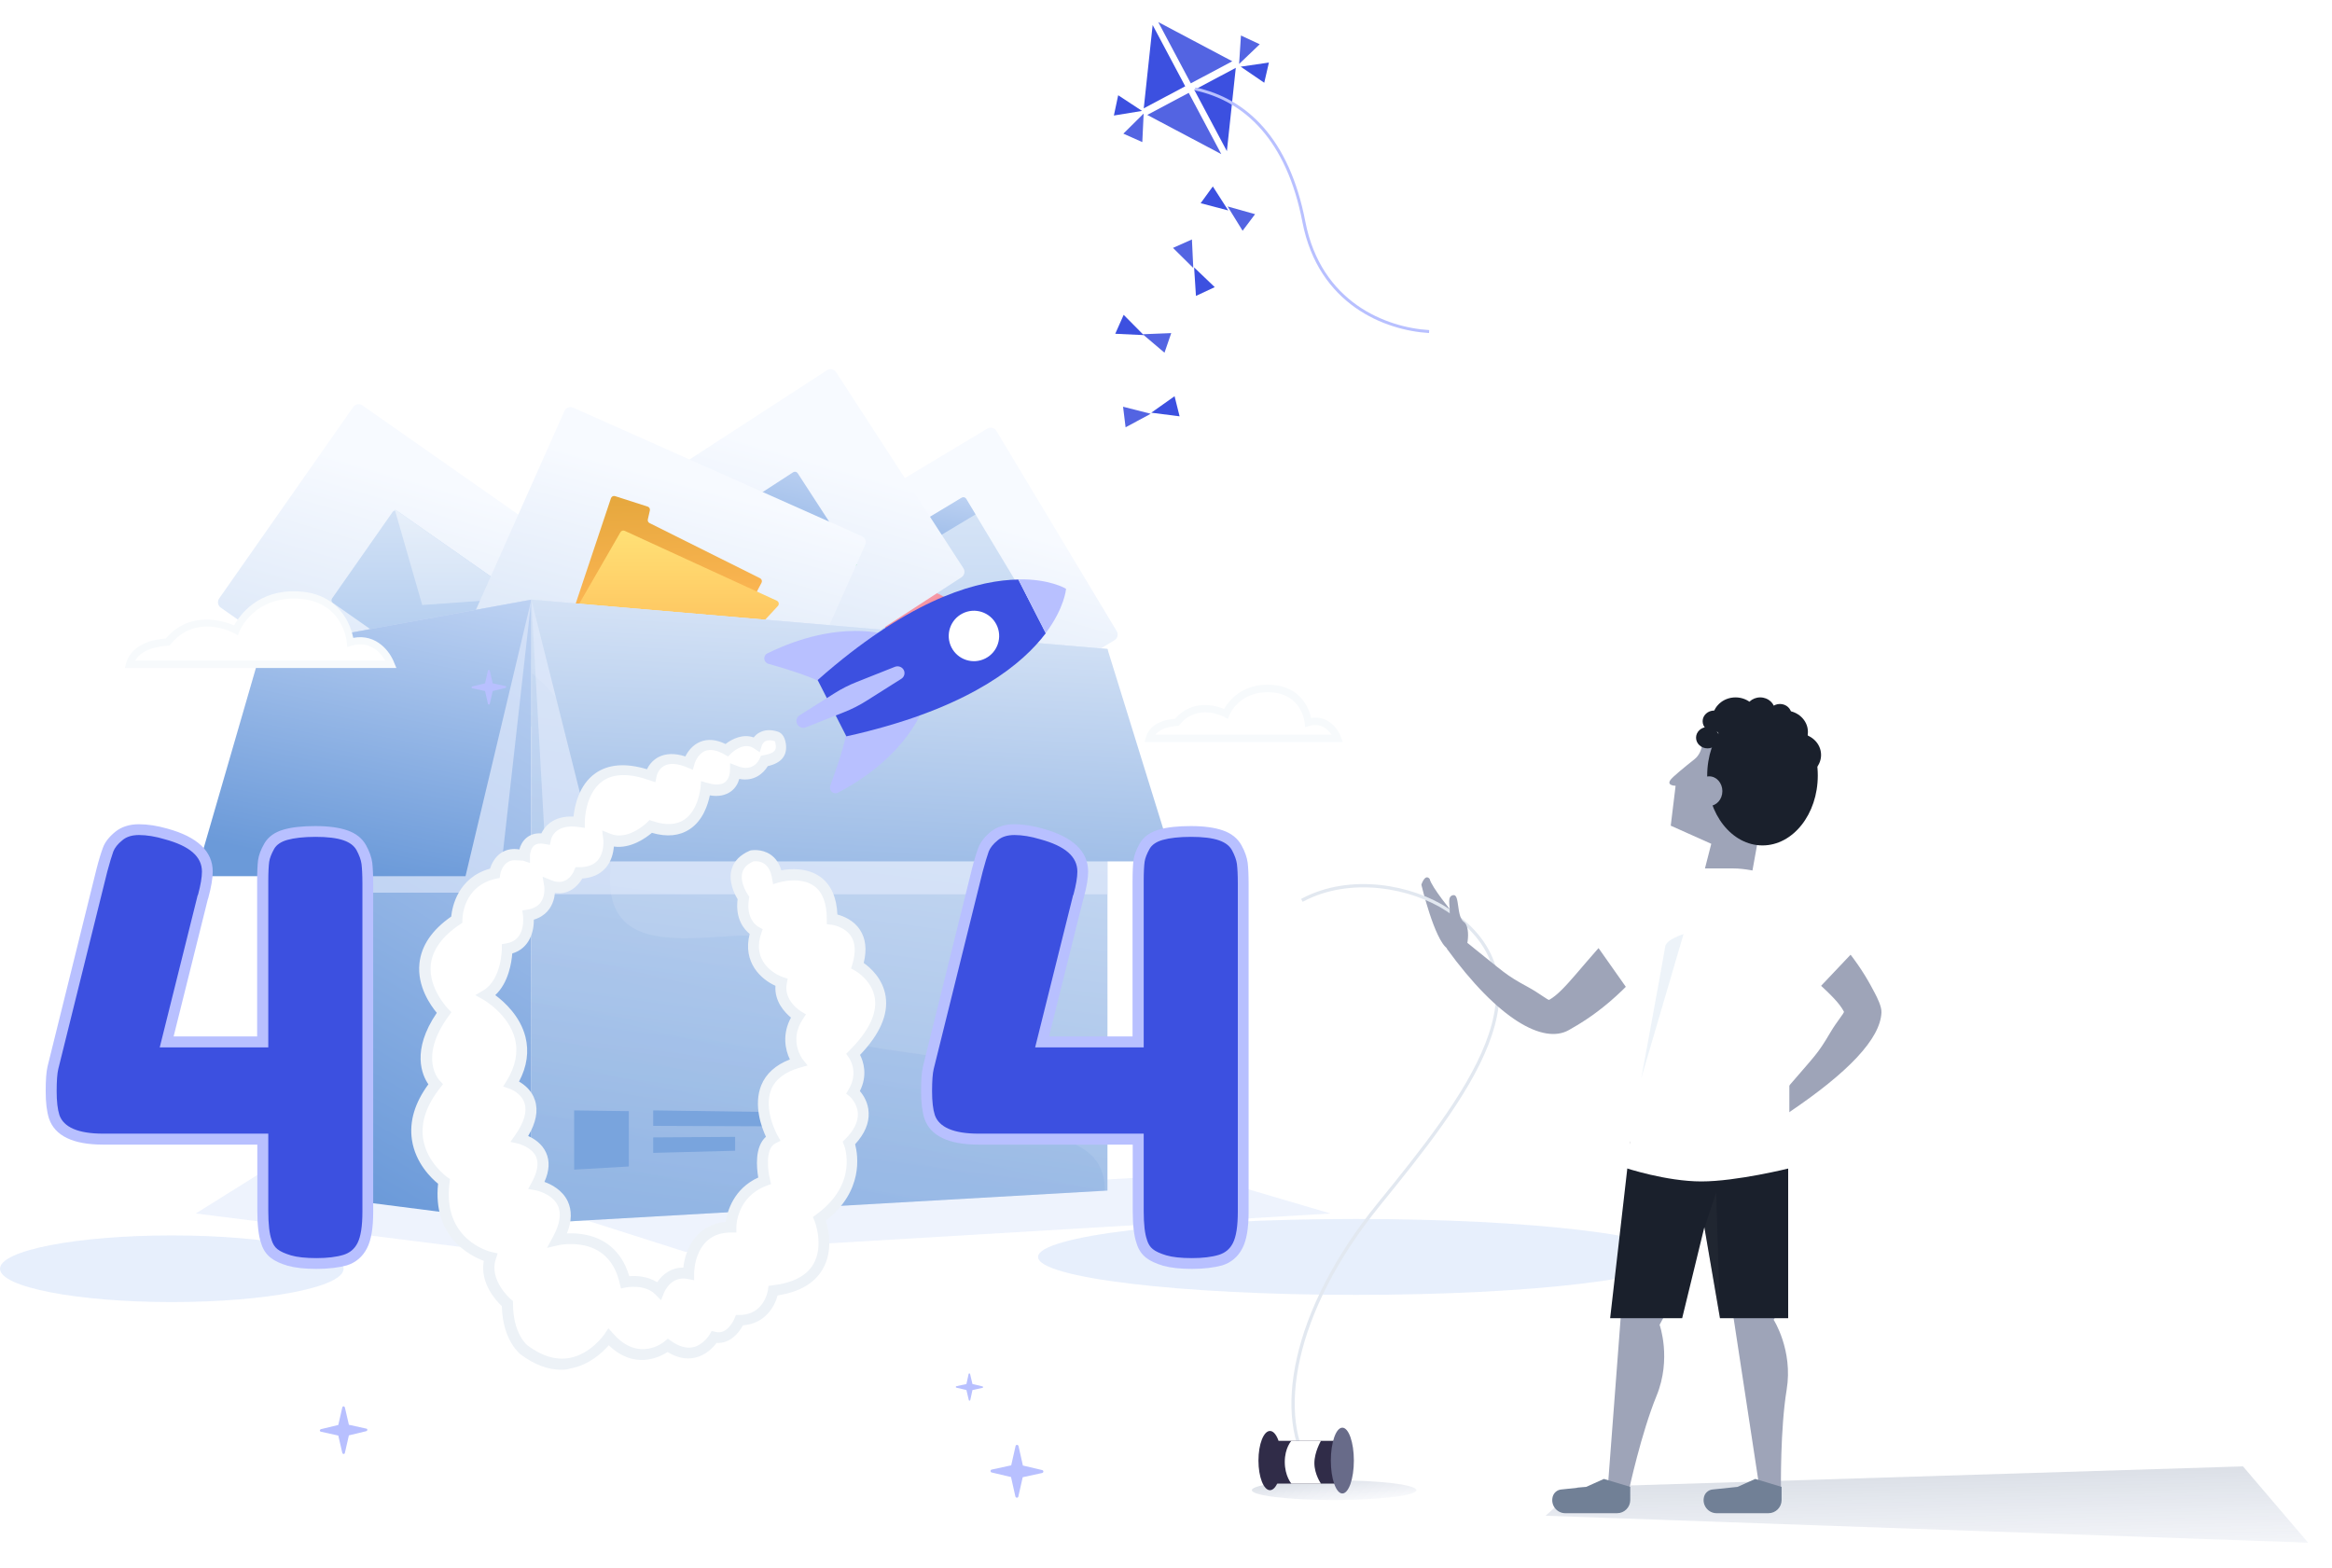 <svg width="1276" height="858" viewBox="0 0 1276 858" fill="none" xmlns="http://www.w3.org/2000/svg">
<ellipse opacity="0.806" cx="742" cy="687.765" rx="174" ry="20.765" fill="#E2EBFC"/>
<ellipse opacity="0.806" cx="94" cy="694.232" rx="94" ry="18.232" fill="#E2EBFC"/>
<path fill-rule="evenodd" clip-rule="evenodd" d="M391.999 323.576L540.228 234.511C541.934 233.486 544.147 234.038 545.172 235.744L611.043 345.372C612.068 347.077 611.516 349.291 609.81 350.315L461.581 439.381C459.875 440.405 457.662 439.853 456.637 438.148L390.766 328.52C389.741 326.815 390.293 324.601 391.999 323.576Z" fill="url(#paint0_linear_213_5396)"/>
<path d="M432.009 328.957L526.196 272.363C527.049 271.851 528.155 272.127 528.668 272.979L570.417 342.462C570.93 343.315 570.654 344.421 569.801 344.934L475.613 401.527C474.761 402.04 473.654 401.764 473.142 400.911L431.392 331.428C430.88 330.576 431.156 329.469 432.009 328.957Z" fill="url(#paint1_linear_213_5396)"/>
<path d="M515.748 361.651C505.942 367.544 493.215 364.37 487.322 354.564C481.43 344.757 484.603 332.03 494.41 326.138C504.216 320.245 516.943 323.418 522.836 333.225C528.728 343.032 525.555 355.759 515.748 361.651Z" fill="url(#paint2_linear_213_5396)"/>
<path d="M500.029 339.101L510.904 338.505C511.898 338.45 512.747 339.211 512.802 340.205C512.821 340.566 512.732 340.925 512.545 341.235L506.913 350.557C506.398 351.409 505.291 351.682 504.439 351.167C504.188 351.016 503.978 350.805 503.827 350.553L498.584 341.828C498.071 340.975 498.347 339.868 499.2 339.356C499.452 339.205 499.736 339.117 500.029 339.101Z" fill="white"/>
<path d="M432.009 328.957L526.196 272.363C527.049 271.851 528.155 272.127 528.668 272.979L533.771 281.472L436.495 339.921L431.392 331.428C430.88 330.576 431.156 329.469 432.009 328.957Z" fill="url(#paint3_linear_213_5396)"/>
<path d="M440.815 333.122C439.963 333.634 438.856 333.359 438.343 332.506C437.831 331.653 438.107 330.546 438.96 330.034C439.813 329.522 440.919 329.797 441.432 330.65C441.944 331.503 441.668 332.61 440.815 333.122Z" fill="#F2F5FF"/>
<path d="M446.22 329.875C445.367 330.387 444.26 330.111 443.748 329.259C443.235 328.406 443.511 327.299 444.364 326.787C445.217 326.274 446.324 326.55 446.836 327.403C447.348 328.256 447.072 329.363 446.22 329.875Z" fill="#F2F5FF"/>
<path fill-rule="evenodd" clip-rule="evenodd" d="M198.298 221.824L339.953 321.012C341.583 322.153 341.979 324.4 340.838 326.029L267.48 430.795C266.339 432.425 264.092 432.821 262.462 431.68L120.807 332.492C119.177 331.351 118.781 329.104 119.922 327.474L193.28 222.708C194.422 221.079 196.668 220.682 198.298 221.824Z" fill="url(#paint4_linear_213_5396)"/>
<path d="M217.398 279.609L283.799 326.104C284.614 326.674 284.812 327.797 284.242 328.612L251.073 375.983C250.502 376.798 249.379 376.996 248.564 376.425L182.163 329.931C181.348 329.36 181.15 328.237 181.72 327.422L214.889 280.051C215.46 279.237 216.583 279.039 217.398 279.609Z" fill="url(#paint5_linear_213_5396)"/>
<path d="M215.923 278.576L285.275 327.137L231.034 331.066L215.923 278.576Z" fill="url(#paint6_linear_213_5396)"/>
<path fill-rule="evenodd" clip-rule="evenodd" d="M526.077 315.887L381.046 410.071C379.378 411.155 377.146 410.68 376.063 409.012L306.406 301.749C305.322 300.081 305.796 297.849 307.465 296.766L452.496 202.582C454.165 201.498 456.396 201.972 457.48 203.641L527.136 310.903C528.22 312.572 527.746 314.803 526.077 315.887Z" fill="url(#paint7_linear_213_5396)"/>
<path d="M467.441 309.934L399.458 354.083C398.624 354.625 397.508 354.388 396.966 353.553L365.471 305.054C364.929 304.22 365.166 303.104 366 302.563L433.983 258.414C434.818 257.872 435.933 258.109 436.475 258.944L467.971 307.443C468.513 308.277 468.275 309.393 467.441 309.934Z" fill="url(#paint8_linear_213_5396)"/>
<path d="M468.952 308.953L397.947 355.064L414.624 303.302L468.952 308.953Z" fill="url(#paint9_linear_213_5396)"/>
<path fill-rule="evenodd" clip-rule="evenodd" d="M313.6 223.06L471.579 293.397C473.397 294.206 474.214 296.336 473.405 298.154L421.385 414.992C420.576 416.81 418.446 417.627 416.629 416.818L258.65 346.481C256.832 345.672 256.015 343.542 256.824 341.725L308.844 224.886C309.653 223.069 311.783 222.251 313.6 223.06Z" fill="url(#paint10_linear_213_5396)"/>
<path d="M334.295 272.615C334.608 271.679 335.616 271.17 336.555 271.472L354.381 277.201C355.271 277.486 355.794 278.405 355.586 279.316L354.47 284.209C354.285 285.019 354.678 285.85 355.421 286.222L415.897 316.409C415.908 316.415 415.919 316.421 415.93 316.427C416.811 316.89 417.149 317.979 416.686 318.86L390.253 369.123C389.812 369.962 388.797 370.315 387.931 369.933L314.328 337.433C313.477 337.057 313.052 336.096 313.347 335.213L334.295 272.615Z" fill="url(#paint11_linear_213_5396)"/>
<path d="M314.396 334.745L339.493 291.201C339.957 290.395 340.96 290.075 341.805 290.463L425.079 328.709C425.983 329.124 426.38 330.194 425.965 331.098C425.885 331.271 425.779 331.43 425.649 331.57L389.904 370.152C389.375 370.723 388.539 370.89 387.832 370.565L315.207 337.282C314.302 336.867 313.905 335.798 314.319 334.894C314.343 334.843 314.368 334.793 314.396 334.745Z" fill="url(#paint12_linear_213_5396)"/>
<g style="mix-blend-mode:multiply" opacity="0.6">
<path fill-rule="evenodd" clip-rule="evenodd" d="M306 663L375 685L728 664L655 642.5L306 663Z" fill="#E2EBFC"/>
</g>
<g style="mix-blend-mode:multiply" opacity="0.6">
<path fill-rule="evenodd" clip-rule="evenodd" d="M306 663L273.482 685L107.123 664L141.526 642.5L306 663Z" fill="#E2EBFC"/>
</g>
<path d="M143.027 355.147L290.738 328.127V669.482L143.027 650.568V355.147Z" fill="url(#paint13_linear_213_5396)"/>
<g style="mix-blend-mode:multiply" opacity="0.6">
<path fill-rule="evenodd" clip-rule="evenodd" d="M290.737 328.127L143.026 355.147V488.447H272.723L290.737 328.127Z" fill="#E2EBFC"/>
</g>
<path d="M143.027 355.147L290.737 328.127L254.71 479.44H107L143.027 355.147Z" fill="url(#paint14_linear_213_5396)"/>
<path d="M290.737 328.127L605.973 355.147V651.469L290.737 669.482V328.127Z" fill="url(#paint15_linear_213_5396)"/>
<path opacity="0.2" d="M291.161 368.512C291.161 368.512 338.284 404.497 333.889 477.537C329.494 550.578 448.847 479.358 440.397 535.89C431.948 592.422 541.262 562 533.178 596.827C525.095 631.655 604.568 605.274 604.568 651.465L290.541 669.468L291.161 368.512Z" fill="url(#paint16_linear_213_5396)"/>
<path d="M314.155 607.59L344.076 608.003V638.28L314.155 639.989V607.59Z" fill="#79A4DD"/>
<path d="M357.413 607.59L445.909 608.813V616.4L357.413 616.053V607.59Z" fill="#79A4DD"/>
<path d="M357.413 622.367L402.239 622.074V629.661L357.413 630.83V622.367Z" fill="#79A4DD"/>
<g style="mix-blend-mode:multiply" opacity="0.6">
<path fill-rule="evenodd" clip-rule="evenodd" d="M605.973 355.147L290.737 328.127L299.744 489.347H605.973V355.147Z" fill="#E2EBFC"/>
</g>
<path d="M290.737 328.127L605.973 355.147L642 471.334H326.764L290.737 328.127Z" fill="url(#paint17_linear_213_5396)"/>
<path d="M147.399 463.012C149.099 460.012 152.1 457.912 156.3 456.712C160.5 455.512 165.999 454.912 172.699 454.912C179.399 454.912 184.9 455.612 189 457.012C193.1 458.412 195.999 460.712 197.699 463.812C199.399 466.912 200.4 469.812 200.8 472.312C201.1 474.912 201.3 478.612 201.3 483.612V662.912C201.3 671.312 200.299 677.512 198.199 681.412C196.199 685.412 193 688.012 188.8 689.312C184.6 690.612 179.399 691.212 173.199 691.212C166.999 691.212 161.999 690.712 158.399 689.612C154.699 688.512 152 687.212 150 685.712C148.1 684.212 146.7 682.012 145.8 679.312C144.5 675.612 143.899 670.112 143.899 662.512V623.212H56.499C41.4 623.212 32.499 619.112 29.7 610.912C28.599 607.512 28.1 602.812 28.1 597.012C28.1 591.212 28.4 586.912 29.1 584.112L55.899 476.112C57.199 471.212 58.3 467.412 59.3 464.812C60.3 462.212 62.2 459.812 65.1 457.412C68 455.012 71.7 453.912 76.2 453.912C80.7 453.912 85.7 454.712 90.999 456.212C106 460.312 113.6 467.212 113.6 476.812C113.6 480.212 112.8 484.812 111.3 490.312C111.1 490.712 111 491.112 111 491.312L91.3 570.012H143.899V482.012C143.899 477.112 144.099 473.412 144.399 471.012C144.699 468.712 145.699 466.012 147.399 463.012Z" fill="#3c50e0"/>
<path d="M173.2 694.312C166.6 694.312 161.5 693.712 157.5 692.612C153.4 691.412 150.4 690.012 148.1 688.212C145.7 686.312 143.9 683.712 142.9 680.312C141.5 676.312 140.8 670.512 140.8 662.612V626.312H56.4C40 626.312 30 621.512 26.8 612.012C25.6 608.212 25 603.312 25 597.212C25 591.112 25.3 586.712 26 583.612L52.8 475.512C54.1 470.412 55.3 466.612 56.3 463.912C57.4 460.812 59.7 457.912 63 455.212C66.4 452.412 70.8 451.012 76 451.012C80.8 451.012 86 451.812 91.6 453.412C108 457.912 116.4 465.812 116.4 476.912C116.4 480.612 115.6 485.312 114 491.212L113.9 491.512L113.8 491.812L113.7 492.112L95 567.112H140.7V482.112C140.7 477.012 140.9 473.312 141.2 470.712C141.6 467.912 142.7 464.912 144.6 461.612C146.7 457.912 150.3 455.312 155.3 453.912C159.8 452.612 165.6 452.012 172.6 452.012C179.7 452.012 185.5 452.812 189.9 454.312C194.7 455.912 198.2 458.712 200.3 462.512C202.2 465.912 203.3 469.212 203.7 472.112C204 474.812 204.2 478.612 204.2 483.812V663.112C204.2 672.012 203.1 678.612 200.8 683.012C198.4 687.712 194.6 690.912 189.7 692.412C185.3 693.612 179.7 694.312 173.2 694.312ZM76.1 456.912C72.3 456.912 69.2 457.812 66.9 459.812C64.4 461.812 62.8 463.912 62 465.912C61.1 468.412 60 472.112 58.7 476.912L31.9 584.912C31.3 587.412 31 591.512 31 597.112C31 602.612 31.5 607.012 32.5 610.112C34.8 616.812 42.8 620.312 56.4 620.312H146.8V662.612C146.8 669.812 147.4 675.112 148.6 678.412V678.512C149.3 680.712 150.3 682.312 151.8 683.512C153.4 684.812 155.9 685.912 159.2 686.912C162.6 687.912 167.3 688.412 173.2 688.412C179.1 688.412 184.1 687.812 188 686.612C191.4 685.512 193.9 683.512 195.6 680.212C197.4 676.712 198.3 670.912 198.3 663.012V483.612C198.3 478.812 198.1 475.112 197.8 472.712C197.5 470.512 196.6 468.012 195.1 465.212C193.7 462.712 191.4 461.012 188 459.812C184.2 458.512 179.1 457.912 172.7 457.912C166.2 457.912 161 458.512 157.1 459.612C153.7 460.612 151.3 462.212 150 464.512C148.5 467.212 147.6 469.512 147.3 471.512C147 473.712 146.8 477.312 146.8 482.112V573.112H87.4L107.9 490.912C108 490.412 108.1 489.912 108.4 489.412C109.8 484.212 110.5 480.012 110.5 476.912C110.5 468.712 103.8 462.912 90.1 459.212C85.1 457.712 80.3 456.912 76.1 456.912Z" fill="#b8c0ff"/>
<path d="M626.399 463.012C628.099 460.012 631.1 457.912 635.3 456.712C639.5 455.512 644.999 454.912 651.699 454.912C658.399 454.912 663.9 455.612 668 457.012C672.1 458.412 674.999 460.712 676.699 463.812C678.399 466.912 679.4 469.812 679.8 472.312C680.1 474.912 680.3 478.612 680.3 483.612V662.912C680.3 671.312 679.299 677.512 677.199 681.412C675.199 685.412 672 688.012 667.8 689.312C663.6 690.612 658.399 691.212 652.199 691.212C645.999 691.212 640.999 690.712 637.399 689.612C633.699 688.512 631 687.212 629 685.712C627.1 684.212 625.7 682.012 624.8 679.312C623.5 675.612 622.899 670.112 622.899 662.512V623.212H535.5C520.4 623.212 511.499 619.112 508.699 610.912C507.599 607.512 507.1 602.812 507.1 597.012C507.1 591.212 507.4 586.912 508.1 584.112L534.899 476.112C536.199 471.212 537.3 467.412 538.3 464.812C539.3 462.212 541.2 459.812 544.1 457.412C547 455.012 550.699 453.912 555.199 453.912C559.699 453.912 564.7 454.712 570 456.212C585 460.312 592.6 467.212 592.6 476.812C592.6 480.212 591.8 484.812 590.3 490.312C590.1 490.712 590 491.112 590 491.312L570.3 570.012H622.899V482.012C622.899 477.112 623.099 473.412 623.399 471.012C623.699 468.712 624.699 466.012 626.399 463.012Z" fill="#3c50e0"/>
<path d="M652.2 694.312C645.6 694.312 640.5 693.712 636.5 692.612C632.5 691.412 629.4 690.012 627.1 688.212C624.7 686.312 622.9 683.712 621.9 680.312C620.5 676.312 619.8 670.512 619.8 662.612V626.312H535.4C519 626.312 509 621.512 505.8 612.012C504.6 608.212 504 603.312 504 597.212C504 591.112 504.3 586.712 505 583.612L531.8 475.512C533.1 470.412 534.3 466.612 535.3 463.912C536.5 460.812 538.7 457.912 542 455.212C545.4 452.412 549.8 451.012 555 451.012C559.8 451.012 565 451.812 570.6 453.412C587 457.912 595.4 465.812 595.4 476.912C595.4 480.612 594.6 485.312 593 491.212L592.9 491.512L592.8 491.812L592.7 492.112L574 567.112H619.7V482.112C619.7 477.012 619.9 473.312 620.2 470.712C620.6 467.912 621.7 464.912 623.6 461.612C625.7 457.912 629.3 455.312 634.3 453.912C638.8 452.612 644.6 452.012 651.6 452.012C658.7 452.012 664.5 452.812 668.9 454.312C673.7 455.912 677.2 458.712 679.3 462.512C681.2 465.912 682.3 469.212 682.7 472.112C683 474.812 683.2 478.612 683.2 483.812V663.112C683.2 672.012 682.1 678.612 679.8 683.012C677.4 687.712 673.6 690.912 668.7 692.412C664.3 693.612 658.7 694.312 652.2 694.312ZM555.1 456.912C551.3 456.912 548.2 457.812 545.9 459.812C543.4 461.812 541.8 463.912 541 465.912C540.1 468.412 539 472.112 537.7 476.912L510.9 584.912C510.3 587.412 510 591.512 510 597.112C510 602.612 510.5 607.012 511.5 610.112C513.8 616.812 521.8 620.312 535.4 620.312H625.8V662.612C625.8 669.812 626.4 675.112 627.6 678.412V678.512C628.3 680.712 629.3 682.312 630.8 683.512C632.4 684.812 634.9 685.912 638.2 686.912C641.6 687.912 646.3 688.412 652.2 688.412C658.1 688.412 663.1 687.812 667 686.612C670.4 685.512 672.9 683.512 674.6 680.212C676.4 676.712 677.3 670.912 677.3 663.012V483.612C677.3 478.812 677.1 475.112 676.8 472.712C676.5 470.512 675.6 468.012 674.1 465.212C672.7 462.712 670.4 461.012 667 459.812C663.2 458.512 658.1 457.912 651.7 457.912C645.2 457.912 640 458.512 636.1 459.612C632.7 460.612 630.3 462.212 629 464.512C627.5 467.212 626.6 469.512 626.3 471.512C626 473.712 625.8 477.312 625.8 482.112V573.112H566.4L586.9 490.912C587 490.412 587.1 489.912 587.4 489.412C588.8 484.212 589.5 480.012 589.5 476.912C589.5 468.712 582.8 462.912 569.1 459.212C564.1 457.712 559.3 456.912 555.1 456.912Z" fill="#b8c0ff"/>
<path d="M200.4 781.712L190.9 779.612L188.7 770.112C188.6 769.812 188.3 769.512 188 769.512C187.7 769.512 187.4 769.712 187.3 770.112L185.1 779.712L175.6 782.012C175.3 782.112 175 782.412 175 782.712C175 783.012 175.2 783.312 175.6 783.412L185.1 785.512L187.3 795.012C187.4 795.312 187.7 795.612 188 795.612C188.3 795.612 188.6 795.412 188.7 795.012L190.9 785.412L200.4 783.112C200.7 783.012 201 782.712 201 782.412C201 782.012 200.8 781.712 200.4 781.712Z" fill="#b8c0ff"/>
<path d="M276.6 375.412L269.6 373.912L268 366.912C267.9 366.712 267.7 366.512 267.5 366.512C267.2 366.512 267 366.712 267 366.912L265.4 373.912L258.4 375.612C258.2 375.712 258 375.912 258 376.112C258 376.412 258.2 376.612 258.4 376.612L265.4 378.112L267 385.112C267.1 385.312 267.3 385.512 267.5 385.512C267.8 385.512 268 385.312 268 385.112L269.6 378.112L276.6 376.412C276.8 376.312 277 376.112 277 375.912C277 375.712 276.8 375.412 276.6 375.412Z" fill="#b8c0ff"/>
<path d="M542.7 804.111L553.3 801.811L555.7 791.211C555.8 790.811 556.1 790.611 556.5 790.611C556.9 790.611 557.2 790.911 557.3 791.211L559.7 801.911L570.3 804.411C570.7 804.511 570.9 804.811 570.9 805.211C570.9 805.611 570.6 805.911 570.2 806.011L559.6 808.311L557.2 818.911C557.1 819.311 556.8 819.511 556.4 819.511C556 819.511 555.7 819.211 555.6 818.911L553.2 808.211L542.6 805.711C542.2 805.611 542 805.311 542 804.911C542 804.511 542.3 804.111 542.7 804.111Z" fill="#b8c0ff"/>
<path d="M523.3 758.512L528.8 757.312L530 751.812C530 751.612 530.2 751.512 530.4 751.512C530.6 751.512 530.8 751.612 530.8 751.812L532.1 757.312L537.6 758.612C537.8 758.612 537.9 758.812 537.9 759.012C537.9 759.212 537.8 759.412 537.6 759.412L532.1 760.612L530.9 766.112C530.9 766.312 530.7 766.412 530.5 766.412C530.3 766.412 530.1 766.312 530.1 766.112L528.8 760.612L523.3 759.312C523.1 759.312 523 759.112 523 758.912C523 758.712 523.1 758.612 523.3 758.512Z" fill="#b8c0ff"/>
<path d="M485.8 347.512C485.8 347.512 459.5 338.112 419.9 357.512C417.4 358.712 417.7 362.412 420.4 363.212C429.7 365.812 444.9 370.512 451.1 374.312L485.8 347.512Z" fill="#b8c0ff"/>
<path d="M505.5 386.312C505.5 386.312 497.6 413.113 458.6 433.713C456.1 435.013 453.4 432.613 454.3 429.913C457.6 420.913 462.9 405.813 463.4 398.513L505.5 386.312Z" fill="#b8c0ff"/>
<path d="M456.601 364.212C453.601 366.712 450.5 369.312 447.4 372.112L463.101 402.912C467.201 402.012 471.1 401.112 474.9 400.112C532.5 385.412 559.5 363.312 572.2 346.512L557.2 317.112C536.1 317.412 502.401 326.312 456.601 364.212Z" fill="#3c50e0"/>
<path d="M539.166 360.285C545.96 356.831 548.667 348.523 545.213 341.73C541.759 334.936 533.451 332.228 526.658 335.682C519.864 339.137 517.157 347.444 520.611 354.238C524.065 361.032 532.372 363.739 539.166 360.285Z" fill="white"/>
<path d="M572.2 346.412L557.2 317.012C574.4 316.712 583.2 322.112 583.2 322.112L583.3 322.312C583.3 322.312 582.5 332.612 572.2 346.412Z" fill="#b8c0ff"/>
<path d="M494.5 366.612C495.4 368.312 494.8 370.412 493.2 371.412L474.2 383.412C470.3 385.912 466.1 388.012 461.8 389.712L440.9 398.012C439.1 398.712 437.1 397.912 436.2 396.212C435.3 394.512 435.9 392.412 437.5 391.412L456.5 379.412C460.4 376.912 464.6 374.812 468.9 373.112L489.8 364.812C491.6 364.212 493.6 364.912 494.5 366.612Z" fill="#b8c0ff"/>
<path d="M214 363.512C214 363.512 207.9 346.812 191.8 351.412C191.8 351.412 189.8 327.112 163.5 325.612C137.2 324.112 129.1 344.812 129.1 344.812C129.1 344.812 106.9 332.712 91.7 351.412C91.7 351.412 74.5 351.412 71 363.512H214Z" fill="white"/>
<path d="M216.9 365.512H68.3L69 362.912C72.4 351.112 86.8 349.612 90.7 349.412C104 333.812 122.3 339.712 128.1 342.212C131 336.912 141 322.312 163.5 323.612C186.3 324.912 192 342.612 193.3 349.012C206.2 346.612 213.6 356.812 215.8 362.912L216.9 365.512ZM73.9 361.512H210.8C208.5 357.412 202.7 350.312 192.3 353.312L190 354.012L189.8 351.612C189.7 350.712 187.6 329.012 163.4 327.612C139 326.212 131.3 344.812 131 345.512L130.2 347.612L128.2 346.512C127.4 346.012 107.2 335.412 93.3 352.612L92.7 353.312H91.7C91.5 353.412 78.5 353.512 73.9 361.512Z" fill="#F7FAFC"/>
<path d="M731.9 404.012C731.9 404.012 727.5 392.012 715.9 395.312C715.9 395.312 714.4 377.912 695.5 376.812C676.6 375.712 670.8 390.612 670.8 390.612C670.8 390.612 654.8 381.912 643.9 395.312C643.9 395.312 631.5 395.312 629 404.012H731.9Z" fill="white"/>
<path d="M734.7 406.012H626.3L627 403.412C629.5 394.812 639.7 393.512 642.9 393.312C652.4 382.412 665.1 386.012 669.8 387.912C672.2 383.712 679.6 373.812 695.6 374.712C711.8 375.612 716.3 387.812 717.4 392.812C726.7 391.412 732.1 398.812 733.7 403.212L734.7 406.012ZM632.2 402.012H728.6C726.7 399.212 722.9 395.412 716.4 397.212L714.1 397.912L713.9 395.512C713.8 394.912 712.3 379.812 695.4 378.812C678.1 377.812 672.7 391.212 672.7 391.312L671.9 393.412L669.9 392.312C669.3 392.012 655.2 384.612 645.5 396.512L644.9 397.212H643.9C643.8 397.312 635.8 397.412 632.2 402.012Z" fill="#F7FAFC"/>
<path d="M427.2 407.513C427.6 410.413 427.7 415.213 418.3 416.713C418.3 416.713 413.8 427.113 402.3 422.513C402.3 422.513 402.3 436.413 386.1 431.713C386.1 431.713 383.8 461.713 356.1 452.513C356.1 452.513 344.6 464.013 333 459.413C333 459.413 335.3 477.913 316.8 477.913C316.8 477.913 312.2 489.413 300.6 484.813C300.6 484.813 302.9 498.713 289.1 501.013C289.1 501.013 291.4 517.213 277.6 519.513C277.6 519.513 277.6 538.013 266.1 544.913C266.1 544.913 298.4 563.413 280 593.413C280 593.413 300.8 600.313 284.6 623.413C284.6 623.413 305.4 628.013 293.8 648.813C293.8 648.813 319.2 653.413 305.3 678.813C305.3 678.813 335.3 671.913 342.2 701.913C342.2 701.913 353.7 699.613 360.7 706.513C360.7 706.513 365.3 695.013 376.9 697.313C376.9 697.313 376.9 671.913 400 671.913C400 671.913 400 653.413 418.5 646.513C418.5 646.513 413.9 628.013 423.1 623.413C423.1 623.413 404.6 591.113 437 581.813C437 581.813 427.8 570.313 437 556.413C437 556.413 425.5 549.513 427.8 537.913C427.8 537.913 407 531.013 413.9 510.213C413.9 510.213 404.7 505.613 407 491.713C407 491.713 395.5 475.513 411.6 468.613C411.6 468.613 423.1 466.313 425.5 480.113C425.5 480.113 455.5 470.913 455.5 503.213C455.5 503.213 476.3 505.513 469.4 528.613C469.4 528.613 499.4 544.813 467.1 577.113C467.1 577.113 474 586.313 467.1 597.913C467.1 597.913 481 609.413 464.8 625.613C464.8 625.613 474 648.713 448.6 667.213C448.6 667.213 462.5 701.813 423.2 706.513C423.2 706.513 420.9 722.713 404.7 722.713C404.7 722.713 400.1 734.213 390.8 731.913C390.8 731.913 381.6 748.113 365.4 736.513C365.4 736.513 349.2 750.413 333.1 731.913C333.1 731.913 314.6 759.613 286.9 738.813C286.9 738.813 277.7 731.913 277.7 713.413C277.7 713.413 263.8 701.913 268.5 688.013C268.5 688.013 238.5 681.113 243.1 646.413C243.1 646.413 213.1 625.613 238.5 593.313C238.5 593.313 224.6 579.413 243.1 554.013C243.1 554.013 215.4 526.313 250 503.213C250 503.213 250 482.413 270.8 477.813C270.8 477.813 273.1 463.913 287 468.613C287 468.613 287 457.113 298.5 459.413C298.5 459.413 300.8 447.913 317 450.213C317 450.213 317 410.913 356.3 424.813C356.3 424.813 359.2 410.513 377.1 417.913C377.1 417.913 381.7 401.713 397.9 411.013C397.9 411.013 406.2 402.613 414.1 407.713C414.1 407.713 416.3 400.613 425.1 403.413C426.4 403.813 427 405.813 427.2 407.513Z" fill="white"/>
<path d="M307.2 749.512C299.8 749.512 292.4 746.712 285 741.212C284.6 740.912 275.001 733.512 274.601 714.712C271.401 711.712 262.5 702.012 264.7 689.912C256.9 687.012 236.7 676.612 239.7 647.712C236.1 644.812 227.3 636.412 225.4 623.712C223.9 613.712 226.9 603.512 234.4 593.312C231 588.412 224.9 574.912 239 554.212C235.6 550.112 228.2 539.712 229.5 527.212C230.5 517.512 236.3 508.912 246.9 501.512C247.4 496.312 250.501 480.212 268.101 475.312C268.901 472.912 270.701 468.812 274.601 466.412C277.401 464.712 280.6 464.212 284.2 464.812C284.7 462.712 285.901 460.212 288.101 458.412C290.301 456.612 293 455.812 296.2 456.012C298 452.312 302.601 446.312 313.801 446.812C314.401 441.112 316.701 429.512 325.801 423.112C332.901 418.112 342.4 417.412 354 420.912C355 418.812 356.9 416.112 360.2 414.312C364.2 412.212 369.2 412.012 375 413.912C376.3 411.312 378.801 407.712 383.101 405.912C387.201 404.212 391.9 404.612 397 407.112C400.5 404.312 406.5 401.412 412.4 403.512C413.2 402.512 414.301 401.412 415.801 400.712C418.501 399.312 421.8 399.112 425.5 400.312C427.2 400.812 429.3 402.412 430 406.912C430.9 413.412 427.601 417.512 420.101 419.212C417.801 423.112 412.6 427.812 404.5 426.212C403.9 428.412 402.6 431.112 400 433.012C397 435.212 393.2 436.012 388.4 435.212C387.4 440.112 384.7 448.912 377.4 453.712C371.8 457.412 364.9 458.112 356.7 455.712C353.5 458.412 345.2 464.512 335.9 463.212C335.6 466.612 334.601 471.312 331.301 475.012C328.301 478.412 324.001 480.312 318.601 480.712C316.301 484.812 311.201 489.812 303.601 488.612C303.501 489.912 303.301 491.312 302.801 492.812C301.601 496.612 298.801 501.212 292.101 503.212C292.201 509.612 289.801 518.912 280.301 521.712C279.901 526.612 278.3 537.712 271 544.512C276 548.212 284.6 556.012 287.5 567.312C289.5 575.312 288.4 583.512 284 591.812C286.9 593.512 291 596.612 292.7 602.012C294.6 607.712 293.3 614.312 289 621.612C292.2 623.012 296.601 625.812 298.801 630.712C300.901 635.312 300.6 640.712 297.9 646.712C301.8 648.112 307.701 651.212 310.601 657.212C313.001 662.212 312.9 668.212 310.2 674.912C313.3 674.712 317.4 674.912 321.7 675.912C329.7 677.812 339.901 683.312 344.301 698.312C347.901 698.012 354.201 698.212 359.601 701.612C362.201 697.712 367 693.512 373.9 693.612C374.9 684.012 380.701 670.012 397.101 668.612C397.901 663.012 401.3 650.512 414.9 644.312C414 639.112 412.801 627.612 419.101 622.012C416.701 616.912 412.2 604.712 416.5 593.912C419.1 587.512 424.4 582.712 432.2 579.712C429.6 574.412 427.901 565.812 432.801 556.812C429.401 554.012 423.701 548.012 424.301 539.412C416.501 535.912 406.2 526.712 410.2 511.012C407.2 508.612 402.201 502.812 403.601 492.012C402.001 489.412 398.401 482.412 400.301 475.712C401.601 471.212 404.9 467.812 410.2 465.512L410.5 465.412L410.801 465.312C411.001 465.312 416.601 464.212 421.601 467.612C424.401 469.512 426.4 472.412 427.5 476.212C432.3 475.312 441.7 474.612 449 479.912C454.7 484.112 457.8 491.012 458.2 500.412C461.5 501.312 467 503.412 470.5 508.712C473.7 513.512 474.401 519.612 472.601 526.912C476.101 529.412 483.101 535.412 484.601 545.212C486.101 555.212 481.401 565.912 470.601 577.212C472.401 580.812 474.9 588.212 470.5 597.012C472.4 599.212 475.101 603.312 475.301 608.812C475.601 614.612 473.1 620.412 467.9 626.112C469.5 632.212 472.6 651.712 451.9 667.912C453.4 672.812 456 684.712 450 694.712C445.5 702.312 437.3 707.012 425.5 708.812C423.8 715.212 418.4 724.312 406.5 725.212C404.2 729.612 399.201 735.312 392.101 734.812C390.201 737.312 386.2 741.612 380.2 742.912C375.4 744.012 370.401 742.912 365.301 739.812C360.401 742.912 346.901 749.412 333.101 736.112C329.601 740.112 322.3 747.012 312 748.812C310.5 749.412 308.9 749.512 307.2 749.512ZM281.601 470.712C280.201 470.712 278.9 471.012 277.9 471.712C274.5 473.712 273.7 478.412 273.7 478.412L273.4 480.412L271.4 480.812C253.2 484.812 253 502.512 253 503.312V504.912L251.7 505.812C241.9 512.312 236.6 519.812 235.7 527.912C234.4 540.912 245.1 551.912 245.2 552.012L247 553.812L245.5 555.912C228.9 578.712 240.101 590.812 240.601 591.312L242.4 593.212L240.801 595.312C233.301 604.812 230.2 614.112 231.5 623.012C233.5 636.212 244.6 644.012 244.7 644.112L246.2 645.112L246 646.912C241.8 678.512 268.001 684.912 269.101 685.112L272.301 685.812L271.301 688.912C267.401 700.612 279.501 710.912 279.601 711.012L280.7 711.912V713.312C280.7 729.812 288.401 736.112 288.801 736.312C296.501 742.012 304.001 744.312 311.301 743.112C323.201 741.112 330.6 730.212 330.7 730.112L332.9 726.812L335.5 729.712C349.4 745.612 363.101 734.512 363.601 734.012L365.4 732.512L367.301 733.812C371.501 736.812 375.501 737.912 379.101 737.212C384.901 736.012 388.301 730.212 388.301 730.212L389.4 728.312L391.601 728.812C398.201 730.512 401.9 721.512 401.9 721.412L402.7 719.512H404.7C418 719.512 420.1 706.512 420.2 705.912L420.5 703.612L422.801 703.312C433.801 702.012 441.3 698.112 445 691.812C451 681.612 445.8 668.212 445.7 668.112L444.801 665.912L446.7 664.512C469.8 647.712 462.201 627.312 461.801 626.512L461.101 624.712L462.5 623.312C467.3 618.512 469.6 613.812 469.4 609.212C469.1 603.612 465 600.012 465 600.012L463 598.412L464.301 596.212C470.101 586.612 464.7 579.112 464.5 578.712L463 576.612L464.801 574.812C475.301 564.312 479.9 554.812 478.7 546.312C477.3 536.412 467.901 531.112 467.801 531.112L465.7 529.912L466.4 527.612C468.3 521.112 468.101 515.912 465.601 512.212C462.101 506.912 455.101 506.012 455.101 506.012L452.4 505.712V503.012C452.4 494.312 450.101 488.212 445.601 484.912C438.001 479.312 426.401 482.812 426.301 482.812L423 483.812L422.4 480.412C421.8 476.812 420.401 474.212 418.301 472.712C415.901 471.012 413.201 471.212 412.301 471.312C408.901 472.812 406.9 474.812 406.2 477.412C404.6 483.012 409.301 489.612 409.301 489.712L410 490.712L409.801 491.912C407.901 503.212 414.801 507.112 415.101 507.212L417.301 508.412L416.5 510.812C410.6 528.412 427.7 534.512 428.5 534.712L431 535.512L430.5 538.112C428.6 547.512 438.201 553.412 438.301 553.412L441 555.012L439.301 557.612C431.401 569.512 439.101 579.412 439.101 579.512L441.9 583.012L437.601 584.212C429.601 586.512 424.3 590.512 422 596.112C417.5 607.212 425.4 621.212 425.5 621.412L427.101 624.212L424.301 625.612C418.501 628.512 420.201 641.112 421.301 645.312L421.9 647.912L419.4 648.812C403.2 654.912 402.9 670.712 402.9 671.412V674.412H399.9C380 674.412 379.801 695.912 379.801 696.812V700.512L376.2 699.812C367.2 698.012 363.6 706.812 363.4 707.212L361.7 711.412L358.5 708.212C352.8 702.512 342.8 704.412 342.7 704.412L339.801 705.012L339.101 702.212C336.501 691.012 330.201 684.012 320.301 681.612C312.701 679.812 305.901 681.312 305.801 681.312L299.301 682.812L302.5 676.912C306.4 669.812 307.3 664.012 305.2 659.612C302.1 653.112 293.201 651.312 293.101 651.312L289 650.612L291 646.912C294.1 641.212 294.901 636.612 293.301 632.912C290.901 627.612 283.8 625.912 283.7 625.812L279.301 624.812L281.9 621.112C286.8 614.112 288.5 608.212 287 603.612C285.2 597.912 278.901 595.712 278.801 595.712L275.301 594.512L277.301 591.312C282.101 583.412 283.601 575.812 281.801 568.512C278.401 555.012 264.7 547.112 264.5 547.012L260.101 544.512L264.5 541.912C274.5 535.912 274.601 519.212 274.601 519.112V516.612L277.101 516.212C287.901 514.412 286.2 501.712 286.2 501.112L285.801 498.212L288.7 497.712C293.3 496.912 296.101 494.712 297.301 490.812C298.201 487.812 297.801 485.012 297.801 485.012L296.9 479.712L301.801 481.712C310.001 485.012 313.501 477.912 314.101 476.412L314.9 474.512H316.9C321.4 474.512 324.8 473.312 327 470.812C330.9 466.412 330.101 459.512 330.101 459.412L329.5 454.412L334.2 456.312C343.8 460.112 354.001 450.112 354.101 450.012L355.4 448.712L357.2 449.312C364.3 451.712 370.1 451.412 374.4 448.512C382.2 443.312 383.201 431.212 383.301 431.112L383.601 427.412L387.101 428.412C390.101 429.312 394.2 429.912 396.7 428.012C399.3 426.012 399.4 422.112 399.4 422.012L399.5 417.612L403.601 419.212C411.901 422.512 415.2 416.312 415.7 415.012L416.4 413.512L418 413.212C425.1 412.012 424.7 409.412 424.4 407.312C424.3 406.312 424 405.712 423.9 405.512C421.8 404.912 420.2 404.912 418.9 405.512C417.4 406.312 416.9 407.812 416.9 407.812L415.7 411.612L412.4 409.412C406.7 405.712 400.3 412.012 400 412.312L398.4 413.912L396.4 412.812C392.2 410.412 388.601 409.812 385.801 410.912C381.601 412.612 380 417.912 380 418.012L379.101 421.212L376 419.912C370.7 417.712 366.5 417.412 363.5 419.012C360.1 420.812 359.301 424.612 359.301 424.612L358.601 428.012L355.301 426.912C344.301 423.012 335.7 423.212 329.7 427.412C320.1 434.212 320 449.312 320 449.512V453.012L316.601 452.512C303.801 450.712 301.7 458.512 301.5 459.412L300.9 462.312L298 461.812C295.5 461.312 293.601 461.612 292.301 462.612C290.501 464.112 290 467.112 290 468.112V472.212L286.101 470.912C284.301 470.912 282.901 470.712 281.601 470.712Z" fill="#EDF2F7"/>
<g filter="url(#filter0_f_213_5396)">
<path fill-rule="evenodd" clip-rule="evenodd" d="M845.679 829.384L1262.93 844.137L1227.3 802.38L863.221 813.707L845.679 829.384Z" fill="url(#paint18_linear_213_5396)" fill-opacity="0.21" style="mix-blend-mode:multiply"/>
</g>
<ellipse cx="45.008" cy="5.4" rx="45.008" ry="5.4" transform="matrix(-1 0 0 1 775.002 810)" fill="url(#paint19_linear_213_5396)" fill-opacity="0.21" style="mix-blend-mode:multiply"/>
<path fill-rule="evenodd" clip-rule="evenodd" d="M970.492 722.165C970.492 722.165 981.162 738.744 977.605 760.417C974.048 782.089 974.493 814 974.493 814H962.704L947.989 717.39C947.989 717.39 964.701 711.073 970.492 712.302C976.283 713.531 970.492 722.165 970.492 722.165Z" fill="#9EA4B8"/>
<path fill-rule="evenodd" clip-rule="evenodd" d="M908.083 724.912C908.083 724.912 914.749 743.466 906.409 763.783C898.068 784.1 891.323 815.294 891.323 815.294L879.836 812.642L887.23 715.197L916.74 708.736L908.083 724.912Z" fill="#9EA4B8"/>
<path fill-rule="evenodd" clip-rule="evenodd" d="M974.836 813.6L960.412 809.247L950.713 813.6L937.034 815.024C934.856 815.251 933.035 816.779 932.433 818.885C931.128 823.452 934.557 828 939.308 828H967.636C971.612 828 974.836 824.776 974.836 820.8V813.6Z" fill="#718096"/>
<path fill-rule="evenodd" clip-rule="evenodd" d="M892.021 813.6L877.597 809.247L867.899 813.6L854.219 815.024C852.041 815.251 850.22 816.779 849.618 818.885C848.313 823.452 851.743 828 856.494 828H884.821C888.798 828 892.021 824.776 892.021 820.8V813.6Z" fill="#718096"/>
<path fill-rule="evenodd" clip-rule="evenodd" d="M978.437 721.291V624.6H892.11L881.028 721.291H920.432L932.566 671.507L941.115 721.291H978.437Z" fill="#1A202C"/>
<path d="M976.182 597.277C993.691 576.86 994.215 577.337 1001.54 564.911C1005.03 558.979 1009.26 554.18 1008.94 553.559C1004.14 544.358 989.942 535.013 967.135 511.2L976.855 487.512C1009.12 512.53 1020.19 532.575 1025.84 543.387C1027.2 546.008 1029.63 550.771 1029.48 554.033C1028.83 568.397 1011.44 586.741 978.725 608.772L976.182 597.277Z" fill="#9EA4B8"/>
<path fill-rule="evenodd" clip-rule="evenodd" d="M795.076 499.698C795.076 499.698 783.323 485.545 782.248 480.89C779.679 477.87 777.729 484.086 777.729 484.086C777.729 484.086 784.854 514.217 791.955 519.018C799.056 523.819 799.056 519.018 799.056 519.018L795.076 499.698Z" fill="#9EA4B8"/>
<path d="M717.745 804.805C697.303 776.137 706.585 717.971 754.298 659.191C802.011 600.411 852.162 537.337 791.894 497.737C772.884 485.246 739.08 478.31 712.344 492.657" stroke="#E2E8F0" stroke-width="1.8"/>
<path fill-rule="evenodd" clip-rule="evenodd" d="M798.718 522.397C802.95 523.41 805.271 507.44 801.039 504.516C796.807 501.593 798.813 489.242 795.235 489.793C791.657 490.345 793.403 495.081 793.229 498.46C793.054 501.839 794.486 521.384 798.718 522.397Z" fill="#9EA4B8"/>
<path d="M802.852 515.887C823.868 532.672 823.41 533.213 836.084 540.096C842.134 543.381 847.078 547.442 847.687 547.097C856.715 541.977 865.558 527.465 888.56 503.841L912.574 512.728C888.698 545.85 869.051 557.613 858.442 563.629C844.549 571.507 819.871 558 791.453 518.83L802.852 515.887Z" fill="#9EA4B8"/>
<path fill-rule="evenodd" clip-rule="evenodd" d="M931.614 404.648C931.614 404.648 931.999 411.601 927.122 415.472C921.677 419.793 915.582 424.788 914.176 426.572C911.509 429.954 916.842 429.954 916.842 429.954L914.176 451.792L936.355 461.717L931.614 480.204H958.186L961.531 461.717C961.531 461.717 953.797 426.999 948.924 417.704C942.321 405.109 931.614 404.648 931.614 404.648Z" fill="#9EA4B8"/>
<ellipse cx="30.256" cy="38.25" rx="30.256" ry="38.25" transform="matrix(-1 0 0 1 994.64 386.1)" fill="#1A202C"/>
<ellipse cx="12.602" cy="11.7" rx="12.602" ry="11.7" transform="matrix(-1 0 0 1 962.234 381.6)" fill="#1A202C"/>
<ellipse cx="8.101" cy="7.521" rx="8.101" ry="7.521" transform="matrix(-1 0 0 1 971.235 381.6)" fill="#1A202C"/>
<ellipse cx="12.602" cy="11.7" rx="12.602" ry="11.7" transform="matrix(-1 0 0 1 989.238 388.8)" fill="#1A202C"/>
<ellipse cx="12.602" cy="11.7" rx="12.602" ry="11.7" transform="matrix(-1 0 0 1 996.439 401.399)" fill="#1A202C"/>
<ellipse cx="6.301" cy="5.85" rx="6.301" ry="5.85" transform="matrix(-1 0 0 1 980.237 385.199)" fill="#1A202C"/>
<ellipse cx="6.301" cy="5.85" rx="6.301" ry="5.85" transform="matrix(-1 0 0 1 944.23 388.8)" fill="#1A202C"/>
<ellipse cx="6.301" cy="5.85" rx="6.301" ry="5.85" transform="matrix(-1 0 0 1 940.63 397.8)" fill="#1A202C"/>
<ellipse cx="7.201" cy="8.1" rx="7.201" ry="8.1" transform="matrix(-1 0 0 1 942.431 424.8)" fill="#9EA4B8"/>
<path fill-rule="evenodd" clip-rule="evenodd" d="M1017.38 517.321L979.078 481.806C979.078 481.806 960.645 475.199 948.652 475.199C942.814 475.199 951.26 475.199 930.928 475.199C923.413 475.199 901.946 481.806 901.946 481.806L873.647 517.321L891.61 542.821L911.258 517.321L889.344 639.045C889.344 639.045 911.593 646.458 930.928 646.458C950.263 646.458 979.078 639.258 979.078 639.258V525.993L993.228 542.821L1017.38 517.321Z" fill="white"/>
<g style="mix-blend-mode:multiply" opacity="0.195">
<path fill-rule="evenodd" clip-rule="evenodd" d="M941.167 721.427L939.037 652.481L932.72 671.629L941.167 721.427Z" fill="#3B3C45"/>
</g>
<g style="mix-blend-mode:multiply" opacity="0.55">
<path fill-rule="evenodd" clip-rule="evenodd" d="M898.068 589.914L921.186 511.103C921.186 511.103 911.691 514.07 911.167 517.876C910.642 521.682 898.068 589.914 898.068 589.914Z" fill="#DEEAF4"/>
</g>
<ellipse cx="6.301" cy="16.2" rx="6.301" ry="16.2" transform="matrix(-1 0 0 1 701.189 782.999)" fill="#302C48"/>
<rect width="39.607" height="23.4" transform="matrix(-1 0 0 1 735.395 788.399)" fill="#302C48"/>
<path fill-rule="evenodd" clip-rule="evenodd" d="M722.793 788.399H706.59C706.59 788.399 702.99 792.268 702.99 799.934C702.99 807.6 706.59 811.799 706.59 811.799H722.793C722.793 811.799 719.192 806.696 719.192 800.597C719.192 794.498 722.793 788.399 722.793 788.399Z" fill="white"/>
<ellipse cx="6.301" cy="18" rx="6.301" ry="18" transform="matrix(-1 0 0 1 740.796 781.199)" fill="#686B89"/>
<path fill-rule="evenodd" clip-rule="evenodd" d="M633.753 12.069L651.576 45.591L674.275 33.522L633.753 12.069Z" fill="#5364e2"/>
<path fill-rule="evenodd" clip-rule="evenodd" d="M630.699 13.693L648.522 47.214L625.824 59.283L630.699 13.693Z" fill="#3c50e0"/>
<path fill-rule="evenodd" clip-rule="evenodd" d="M671.312 82.709L653.488 49.187L676.187 37.118L671.312 82.709Z" fill="#3c50e0"/>
<path fill-rule="evenodd" clip-rule="evenodd" d="M668.258 84.333L650.434 50.812L627.736 62.881L668.258 84.333Z" fill="#5364e2"/>
<path fill-rule="evenodd" clip-rule="evenodd" d="M678.001 35.006L689.291 24.214L679.011 19.421L678.001 35.006Z" fill="#5364e2"/>
<path fill-rule="evenodd" clip-rule="evenodd" d="M678.855 36.477L694.31 34.224L691.758 45.276L678.855 36.477Z" fill="#3c50e0"/>
<path fill-rule="evenodd" clip-rule="evenodd" d="M625.772 62.144L614.672 73.132L625.034 77.745L625.772 62.144Z" fill="#5364e2"/>
<path fill-rule="evenodd" clip-rule="evenodd" d="M624.893 60.689L609.48 63.211L611.838 52.116L624.893 60.689Z" fill="#3c50e0"/>
<path opacity="0.7" d="M669.957 85.438C669.957 91.634 685.041 118.684 645.764 153.014C606.488 187.343 626.525 232.208 645.764 247.22" stroke="white" stroke-width="3.24" stroke-linecap="round" stroke-linejoin="round"/>
<path fill-rule="evenodd" clip-rule="evenodd" d="M671.707 112.967L679.916 126.254L686.742 117.195L671.707 112.967Z" fill="#5364e2"/>
<path fill-rule="evenodd" clip-rule="evenodd" d="M672.062 115.155L656.956 111.189L663.623 102.013L672.062 115.155Z" fill="#3c50e0"/>
<path fill-rule="evenodd" clip-rule="evenodd" d="M653.379 146.323L654.389 161.908L664.668 157.114L653.379 146.323Z" fill="#3c50e0"/>
<path fill-rule="evenodd" clip-rule="evenodd" d="M652.925 146.629L641.826 135.642L652.188 131.028L652.925 146.629Z" fill="#5364e2"/>
<path fill-rule="evenodd" clip-rule="evenodd" d="M625.262 182.893L637.175 192.993L640.868 182.268L625.262 182.893Z" fill="#5364e2"/>
<path fill-rule="evenodd" clip-rule="evenodd" d="M625.825 183.37L610.225 182.633L614.838 172.271L625.825 183.37Z" fill="#3c50e0"/>
<path fill-rule="evenodd" clip-rule="evenodd" d="M629.944 225.822L645.436 227.805L642.692 216.799L629.944 225.822Z" fill="#3c50e0"/>
<path fill-rule="evenodd" clip-rule="evenodd" d="M629.643 226.409L615.891 233.812L614.509 222.554L629.643 226.409Z" fill="#5364e2"/>
<path d="M781.968 181.419C758.32 180.037 722.07 166.212 713.426 121.296C704.782 76.38 681.643 54.517 653.899 48.654" stroke="#b8c0ff" stroke-width="1.62"/>
<defs>
<filter id="filter0_f_213_5396" x="832.679" y="789.38" width="443.256" height="67.757" filterUnits="userSpaceOnUse" color-interpolation-filters="sRGB">
<feFlood flood-opacity="0" result="BackgroundImageFix"/>
<feBlend mode="normal" in="SourceGraphic" in2="BackgroundImageFix" result="shape"/>
<feGaussianBlur stdDeviation="6.5" result="effect1_foregroundBlur_213_5396"/>
</filter>
<linearGradient id="paint0_linear_213_5396" x1="196.839" y1="188.245" x2="34.426" y2="760.584" gradientUnits="userSpaceOnUse">
<stop stop-color="#F7FAFF"/>
<stop offset="1" stop-color="#6B9AD9"/>
</linearGradient>
<linearGradient id="paint1_linear_213_5396" x1="358.372" y1="136.864" x2="358.372" y2="401.785" gradientUnits="userSpaceOnUse">
<stop stop-color="white"/>
<stop offset="1" stop-color="#B3CDEF"/>
</linearGradient>
<linearGradient id="paint2_linear_213_5396" x1="491.84" y1="335.699" x2="504.324" y2="358.708" gradientUnits="userSpaceOnUse">
<stop stop-color="#F59BA9"/>
<stop offset="1" stop-color="#F25267"/>
</linearGradient>
<linearGradient id="paint3_linear_213_5396" x1="512.838" y1="232.105" x2="494.966" y2="341.205" gradientUnits="userSpaceOnUse">
<stop stop-color="#E5EDFF"/>
<stop offset="1" stop-color="#6B9AD9"/>
</linearGradient>
<linearGradient id="paint4_linear_213_5396" x1="-74.939" y1="174.252" x2="-244.51" y2="759.333" gradientUnits="userSpaceOnUse">
<stop stop-color="#F7FAFF"/>
<stop offset="1" stop-color="#6B9AD9"/>
</linearGradient>
<linearGradient id="paint5_linear_213_5396" x1="141.572" y1="177.635" x2="141.572" y2="350.344" gradientUnits="userSpaceOnUse">
<stop stop-color="white"/>
<stop offset="1" stop-color="#B3CDEF"/>
</linearGradient>
<linearGradient id="paint6_linear_213_5396" x1="130.836" y1="223.835" x2="130.836" y2="405.121" gradientUnits="userSpaceOnUse">
<stop stop-color="white"/>
<stop offset="1" stop-color="#B3CDEF"/>
</linearGradient>
<linearGradient id="paint7_linear_213_5396" x1="111.899" y1="155.637" x2="-54.178" y2="734.701" gradientUnits="userSpaceOnUse">
<stop stop-color="#F7FAFF"/>
<stop offset="1" stop-color="#6B9AD9"/>
</linearGradient>
<linearGradient id="paint8_linear_213_5396" x1="447.238" y1="201.35" x2="412.302" y2="352.265" gradientUnits="userSpaceOnUse">
<stop stop-color="#E5EDFF"/>
<stop offset="1" stop-color="#6B9AD9"/>
</linearGradient>
<linearGradient id="paint9_linear_213_5396" x1="403.678" y1="324.401" x2="410.327" y2="368.654" gradientUnits="userSpaceOnUse">
<stop stop-color="#84F0A8"/>
<stop offset="1" stop-color="#48B676"/>
</linearGradient>
<linearGradient id="paint10_linear_213_5396" x1="66.684" y1="179.556" x2="-81.627" y2="722.908" gradientUnits="userSpaceOnUse">
<stop stop-color="#F7FAFF"/>
<stop offset="1" stop-color="#6B9AD9"/>
</linearGradient>
<linearGradient id="paint11_linear_213_5396" x1="325.511" y1="262.943" x2="329.882" y2="338.324" gradientUnits="userSpaceOnUse">
<stop stop-color="#E2A53A"/>
<stop offset="1" stop-color="#FEB755"/>
</linearGradient>
<linearGradient id="paint12_linear_213_5396" x1="308.065" y1="281.55" x2="308.065" y2="370.729" gradientUnits="userSpaceOnUse">
<stop stop-color="#FFE579"/>
<stop offset="1" stop-color="#FEB755"/>
</linearGradient>
<linearGradient id="paint13_linear_213_5396" x1="260.612" y1="126.781" x2="17.373" y2="551.323" gradientUnits="userSpaceOnUse">
<stop stop-color="#E5EDFF"/>
<stop offset="1" stop-color="#6B9AD9"/>
</linearGradient>
<linearGradient id="paint14_linear_213_5396" x1="253.264" y1="238.876" x2="204.271" y2="478.836" gradientUnits="userSpaceOnUse">
<stop stop-color="#E5EDFF"/>
<stop offset="1" stop-color="#6B9AD9"/>
</linearGradient>
<linearGradient id="paint15_linear_213_5396" x1="161.475" y1="101.274" x2="53.139" y2="921.097" gradientUnits="userSpaceOnUse">
<stop stop-color="#F7FAFF"/>
<stop offset="1" stop-color="#6B9AD9"/>
</linearGradient>
<linearGradient id="paint16_linear_213_5396" x1="540.522" y1="190.995" x2="428.706" y2="661.594" gradientUnits="userSpaceOnUse">
<stop stop-color="#E5EDFF"/>
<stop offset="1" stop-color="#6B9AD9"/>
</linearGradient>
<linearGradient id="paint17_linear_213_5396" x1="146.702" y1="232.956" x2="129.335" y2="582.035" gradientUnits="userSpaceOnUse">
<stop stop-color="#F7FAFF"/>
<stop offset="1" stop-color="#6B9AD9"/>
</linearGradient>
<linearGradient id="paint18_linear_213_5396" x1="620.625" y1="884.628" x2="618.601" y2="793.587" gradientUnits="userSpaceOnUse">
<stop stop-color="#536DB5" stop-opacity="0.01"/>
<stop offset="1" stop-color="#0E284B"/>
</linearGradient>
<linearGradient id="paint19_linear_213_5396" x1="47.185" y1="16.781" x2="49.578" y2="-7.341" gradientUnits="userSpaceOnUse">
<stop stop-color="#536DB5" stop-opacity="0.01"/>
<stop offset="1" stop-color="#0E284B"/>
</linearGradient>
</defs>
</svg>
